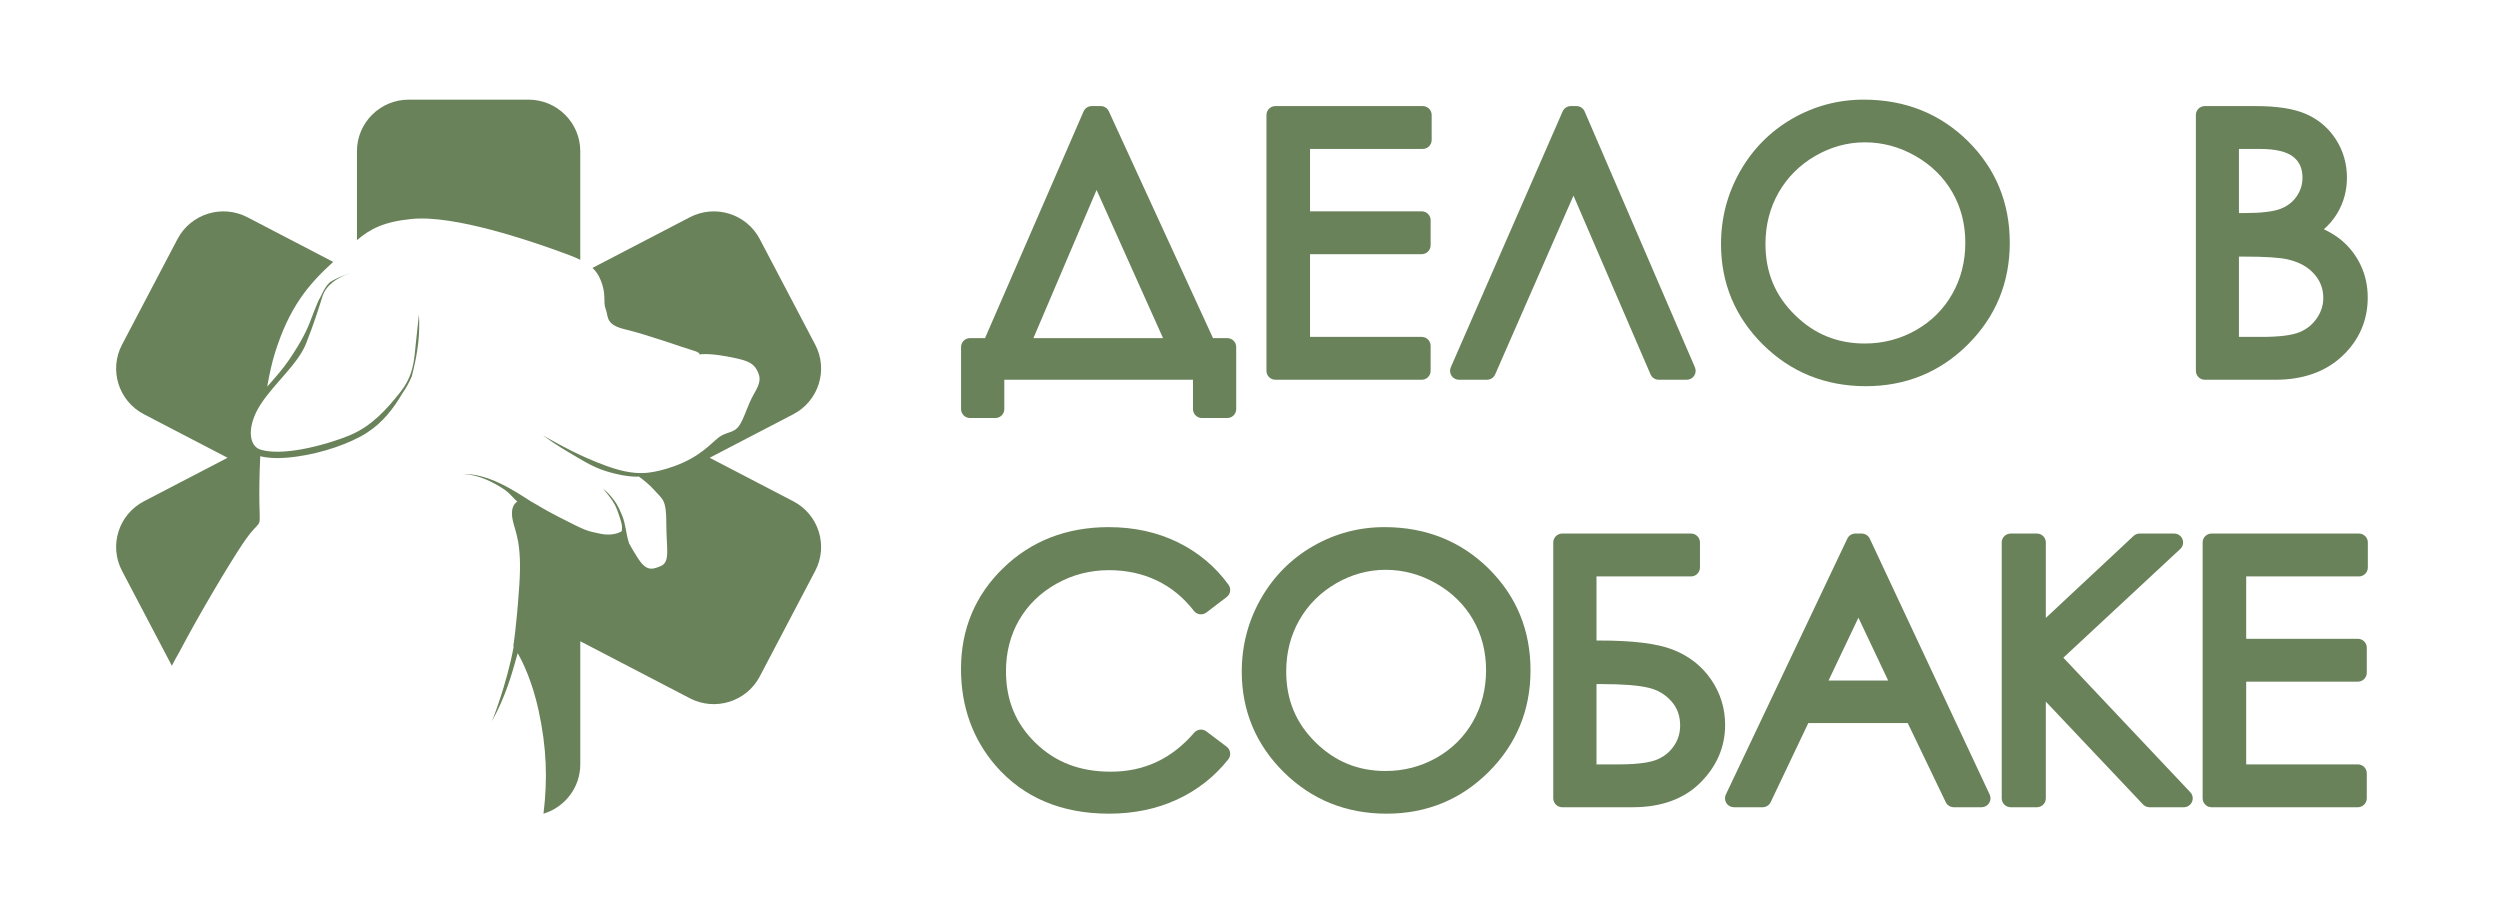 <svg width="202" height="73" viewBox="0 0 202 73" fill="none" xmlns="http://www.w3.org/2000/svg">
<mask id="mask0_189_3489" style="mask-type:luminance" maskUnits="userSpaceOnUse" x="0" y="0" width="203" height="73">
<path d="M0 7.62939e-06H202.001V73H0V7.62939e-06Z" fill="white"/>
</mask>
<g mask="url(#mask0_189_3489)">
<path d="M46.886 20.992V12.217C46.886 9.916 45.012 8.051 42.7 8.051H33.028C30.716 8.051 28.842 9.916 28.842 12.217V19.401C29.918 18.493 31.008 17.913 33.278 17.691C36.72 17.353 42.83 19.476 44.867 20.2C45.689 20.493 46.351 20.73 46.886 20.992Z" fill="#69825A"/>
<path d="M64.099 40.503L57.34 36.987L64.099 33.471C66.147 32.405 66.94 29.888 65.869 27.848L61.388 19.316C60.317 17.277 57.788 16.488 55.74 17.554L47.874 21.646C48.139 21.897 48.346 22.192 48.504 22.565C49.038 23.82 48.698 24.351 48.941 24.979C49.183 25.606 48.892 26.234 50.541 26.62C52.19 27.006 55.293 28.116 55.972 28.309C56.651 28.502 56.505 28.647 56.505 28.647C56.505 28.647 57.087 28.502 58.688 28.792C60.288 29.081 60.821 29.274 61.16 29.902C61.5 30.529 61.452 30.915 60.918 31.832C60.385 32.749 60.094 33.956 59.657 34.487C59.221 35.018 58.688 34.873 58.057 35.356C57.427 35.838 56.602 36.9 54.469 37.672C53.59 37.99 52.88 38.135 52.343 38.197C51.517 38.279 50.523 38.205 48.971 37.636C46.698 36.804 45.08 35.844 44.607 35.591C44.134 35.337 43.88 35.175 43.88 35.175C43.88 35.175 43.921 35.206 43.994 35.261L43.97 35.247C43.97 35.247 44.058 35.312 44.204 35.415C44.478 35.614 44.896 35.906 45.334 36.173C45.518 36.289 45.709 36.405 45.898 36.514C46.843 37.057 47.789 37.709 48.971 38.071C50.153 38.432 50.735 38.469 51.135 38.505C51.315 38.521 51.484 38.516 51.616 38.504C51.973 38.761 52.477 39.157 52.869 39.603C53.547 40.375 53.838 40.327 53.838 42.306C53.838 44.285 54.178 45.395 53.402 45.733C52.626 46.071 52.19 46.119 51.511 45.057C51.258 44.662 51.026 44.261 50.834 43.913C50.561 43.093 50.573 42.386 50.262 41.636C49.917 40.804 49.771 40.605 49.407 40.152C49.131 39.808 48.812 39.548 48.676 39.443C48.748 39.51 48.892 39.665 49.171 40.025C49.662 40.659 49.807 40.985 50.008 41.6C50.208 42.215 50.299 42.451 50.244 42.849C50.24 42.874 50.238 42.9 50.236 42.926C50.051 43.037 49.457 43.324 48.504 43.126C47.34 42.885 47.34 42.885 45.158 41.775C43.953 41.162 43.325 40.74 42.906 40.518C41.586 39.671 39.424 38.211 37.318 38.304C37.552 38.301 38.488 38.33 39.697 38.939C41.097 39.645 41.206 39.971 41.661 40.406C41.706 40.449 41.752 40.487 41.797 40.524C41.427 40.776 41.269 41.24 41.425 42.016C41.619 42.982 42.2 43.802 41.958 47.325C41.715 50.849 41.473 52.2 41.473 52.2C41.473 52.2 41.484 52.216 41.506 52.247C40.935 55.35 39.752 58.27 39.752 58.27C40.845 56.279 41.332 54.579 41.83 52.773C42.266 53.541 43.008 55.079 43.51 57.365C44.18 60.416 44.248 63.019 43.914 65.745C45.634 65.228 46.887 63.638 46.887 61.757V51.814L55.74 56.42C57.788 57.486 60.317 56.697 61.388 54.658L65.869 46.126C66.94 44.087 66.147 41.569 64.099 40.503Z" fill="#69825A"/>
<path d="M35.955 20.992C35.987 21.003 36.02 21.014 36.05 21.025C35.999 21 35.969 20.985 35.969 20.985L35.955 20.992Z" fill="#69825A"/>
<path d="M48.676 39.443C48.621 39.392 48.607 39.392 48.607 39.392C48.607 39.392 48.633 39.41 48.676 39.443Z" fill="#69825A"/>
<path d="M37.318 38.304C37.281 38.305 37.26 38.306 37.26 38.306C37.279 38.305 37.298 38.305 37.318 38.304Z" fill="#69825A"/>
<path d="M33.605 27.681C33.46 29.129 33.423 30.324 32.332 31.7C31.241 33.075 30.041 34.414 28.332 35.139C27.379 35.542 25.829 36.046 24.309 36.313C23.101 36.526 21.912 36.59 21.058 36.333C20.072 36.037 19.931 34.414 21.058 32.677C22.185 30.939 24.077 29.419 24.731 27.754C25.386 26.089 25.713 25.039 26.041 23.989C26.368 22.939 27.35 22.469 27.823 22.252C27.961 22.188 28.129 22.121 28.31 22.047C27.826 22.223 27.287 22.44 26.913 22.65C26.822 22.701 26.735 22.754 26.652 22.809C26.372 23.063 26.228 23.327 26.004 23.772C25.902 23.974 25.838 24.102 25.792 24.204C25.804 24.144 25.81 24.11 25.81 24.11C25.81 24.11 25.471 24.882 25.131 25.799C24.792 26.716 24.355 27.585 23.386 29.033C22.864 29.811 22.189 30.561 21.593 31.239C21.759 30.254 21.966 29.32 22.222 28.502C23.367 24.846 24.887 23.011 26.922 21.161L19.99 17.554C17.941 16.488 15.412 17.277 14.341 19.316L9.86 27.848C8.789 29.888 9.582 32.405 11.63 33.471L18.389 36.987L11.63 40.503C9.582 41.569 8.789 44.087 9.86 46.126L13.888 53.796C14.076 53.418 14.277 53.045 14.491 52.68C16.162 49.506 18.551 45.518 19.603 43.947C21.155 41.63 21.009 43.078 20.961 40.713C20.943 39.84 20.952 38.453 21.028 36.864C21.751 37.04 22.678 37.069 23.919 36.9C26.053 36.611 28.283 35.838 29.641 34.969C30.913 34.156 31.802 33.003 32.507 31.79C32.789 31.392 33.042 30.95 33.278 30.396C33.324 30.213 33.368 30.029 33.411 29.845C33.731 28.479 33.953 27.079 33.85 25.404C33.79 25.98 33.72 26.537 33.605 27.681Z" fill="#69825A"/>
<path d="M83.501 27.32L88.603 15.348L93.974 27.32H83.501ZM99.162 27.32H98.01L89.593 8.991C89.476 8.735 89.219 8.571 88.936 8.571H88.216C87.927 8.571 87.667 8.741 87.552 9.005L79.59 27.32H78.377C77.978 27.32 77.654 27.642 77.654 28.039V33.057C77.654 33.454 77.978 33.776 78.377 33.776H80.425C80.824 33.776 81.148 33.454 81.148 33.057V30.684H96.392V33.057C96.392 33.454 96.716 33.776 97.115 33.776H99.162C99.562 33.776 99.885 33.454 99.885 33.057V28.039C99.885 27.642 99.562 27.32 99.162 27.32Z" fill="#69825A"/>
<path d="M103.053 30.684H114.872C115.271 30.684 115.595 30.362 115.595 29.965V27.941C115.595 27.544 115.271 27.221 114.872 27.221H105.851V20.537H114.872C115.271 20.537 115.595 20.215 115.595 19.817V17.794C115.595 17.396 115.271 17.074 114.872 17.074H105.851V12.034H114.956C115.356 12.034 115.679 11.712 115.679 11.314V9.29C115.679 8.893 115.356 8.571 114.956 8.571H103.053C102.654 8.571 102.33 8.893 102.33 9.29V29.965C102.33 30.362 102.654 30.684 103.053 30.684Z" fill="#69825A"/>
<path d="M117.887 30.684H120.146C120.434 30.684 120.694 30.515 120.809 30.252L127.137 15.805L133.362 30.248C133.476 30.513 133.737 30.684 134.026 30.684H136.286C136.529 30.684 136.756 30.563 136.889 30.361C137.023 30.159 137.046 29.904 136.95 29.681L128.04 9.007C127.926 8.742 127.665 8.571 127.376 8.571H126.924C126.636 8.571 126.376 8.741 126.261 9.003L117.224 29.678C117.127 29.9 117.149 30.156 117.282 30.359C117.416 30.562 117.643 30.684 117.887 30.684Z" fill="#69825A"/>
<path d="M142.65 19.712C142.65 18.186 143.008 16.787 143.715 15.553C144.42 14.321 145.416 13.327 146.675 12.598C147.933 11.869 149.281 11.5 150.682 11.5C152.111 11.5 153.484 11.87 154.762 12.6C156.039 13.33 157.042 14.312 157.742 15.521C158.443 16.731 158.798 18.108 158.798 19.614C158.798 21.13 158.442 22.526 157.739 23.76C157.039 24.99 156.05 25.973 154.8 26.682C153.545 27.394 152.159 27.756 150.682 27.756C148.445 27.756 146.588 26.994 145.003 25.426C143.42 23.86 142.65 21.991 142.65 19.712ZM150.759 31.204C153.986 31.204 156.761 30.07 159.007 27.831C161.252 25.593 162.39 22.831 162.39 19.621C162.39 16.382 161.249 13.614 158.997 11.393C156.747 9.175 153.918 8.051 150.59 8.051C148.53 8.051 146.587 8.568 144.816 9.588C143.044 10.609 141.625 12.04 140.6 13.841C139.576 15.638 139.058 17.616 139.058 19.719C139.058 22.883 140.199 25.618 142.45 27.847C144.699 30.075 147.495 31.204 150.759 31.204Z" fill="#69825A"/>
<path d="M180.906 20.734H181.358C183.047 20.734 184.233 20.812 184.882 20.967C185.797 21.186 186.488 21.572 186.995 22.147C187.483 22.701 187.721 23.332 187.721 24.076C187.721 24.665 187.551 25.199 187.202 25.709C186.85 26.224 186.397 26.592 185.816 26.835C185.201 27.091 184.172 27.221 182.757 27.221H180.906V20.734ZM185.572 15.862C185.257 16.321 184.837 16.649 184.29 16.864C183.699 17.097 182.717 17.215 181.372 17.215H180.906V12.034H182.589C183.864 12.034 184.78 12.251 185.309 12.68C185.801 13.079 186.04 13.625 186.04 14.35C186.04 14.909 185.887 15.404 185.572 15.862ZM183.854 30.684C186.088 30.684 187.906 30.039 189.258 28.766C190.622 27.482 191.313 25.89 191.313 24.034C191.313 23.117 191.127 22.253 190.76 21.462C190.393 20.672 189.873 19.988 189.214 19.43C188.819 19.097 188.341 18.797 187.767 18.524C188.204 18.143 188.569 17.709 188.857 17.226C189.372 16.363 189.633 15.395 189.633 14.35C189.633 13.233 189.336 12.2 188.751 11.28C188.162 10.356 187.349 9.661 186.335 9.215C185.347 8.782 184.009 8.571 182.245 8.571H178.15C177.751 8.571 177.427 8.893 177.427 9.29V29.965C177.427 30.362 177.751 30.684 178.15 30.684H183.854Z" fill="#69825A"/>
<path d="M85.363 47.164C86.659 46.437 88.088 46.069 89.611 46.069C91.011 46.069 92.309 46.35 93.471 46.904C94.628 47.457 95.635 48.282 96.465 49.357C96.709 49.672 97.162 49.731 97.479 49.49L99.117 48.239C99.427 48.002 99.492 47.563 99.263 47.247C98.2 45.78 96.818 44.624 95.154 43.81C93.499 43.002 91.624 42.592 89.583 42.592C86.193 42.592 83.327 43.703 81.065 45.895C78.798 48.091 77.649 50.835 77.649 54.049C77.649 57.09 78.596 59.725 80.466 61.885C82.698 64.447 85.775 65.745 89.611 65.745C91.619 65.745 93.468 65.361 95.106 64.603C96.751 63.841 98.144 62.747 99.245 61.352C99.365 61.2 99.418 61.007 99.394 60.816C99.369 60.624 99.268 60.451 99.114 60.334L97.476 59.097C97.171 58.868 96.74 58.913 96.49 59.202C94.66 61.322 92.451 62.352 89.738 62.352C87.266 62.352 85.281 61.592 83.67 60.027C82.064 58.467 81.283 56.572 81.283 54.231C81.283 52.7 81.642 51.306 82.351 50.087C83.058 48.872 84.072 47.888 85.363 47.164Z" fill="#69825A"/>
<path d="M120.074 54.154C120.074 55.671 119.718 57.066 119.015 58.301C118.316 59.53 117.327 60.514 116.076 61.223C114.821 61.935 113.435 62.296 111.958 62.296C109.722 62.296 107.864 61.534 106.279 59.967C104.696 58.4 103.926 56.531 103.926 54.253C103.926 52.727 104.284 51.328 104.991 50.094C105.696 48.862 106.692 47.868 107.951 47.139C109.209 46.41 110.557 46.041 111.958 46.041C113.388 46.041 114.761 46.411 116.039 47.141C117.316 47.87 118.318 48.853 119.018 50.062C119.719 51.272 120.074 52.649 120.074 54.154ZM111.866 42.592C109.806 42.592 107.863 43.109 106.092 44.129C104.32 45.15 102.901 46.581 101.876 48.382C100.853 50.179 100.334 52.157 100.334 54.26C100.334 57.424 101.475 60.158 103.726 62.388C105.976 64.615 108.771 65.745 112.036 65.745C115.263 65.745 118.037 64.61 120.283 62.372C122.528 60.133 123.666 57.371 123.666 54.161C123.666 50.922 122.525 48.154 120.273 45.934C118.023 43.716 115.194 42.592 111.866 42.592Z" fill="#69825A"/>
<path d="M135.755 58.617C135.755 59.234 135.591 59.775 135.252 60.271C134.91 60.772 134.462 61.133 133.883 61.375C133.461 61.552 132.589 61.762 130.83 61.762H128.997V55.274H129.432C131.109 55.274 132.378 55.374 133.203 55.571C133.948 55.748 134.551 56.105 135.048 56.663C135.524 57.197 135.755 57.836 135.755 58.617ZM138.254 54.9C137.5 53.804 136.457 52.992 135.152 52.486C133.884 51.994 131.953 51.755 129.249 51.755H128.997V46.575H136.634C137.033 46.575 137.357 46.252 137.357 45.855V43.831C137.357 43.434 137.033 43.111 136.634 43.111H126.227C125.828 43.111 125.504 43.434 125.504 43.831V64.505C125.504 64.903 125.828 65.225 126.227 65.225H131.931C134.24 65.225 136.08 64.553 137.401 63.227C138.721 61.904 139.39 60.338 139.39 58.574C139.39 57.233 139.008 55.997 138.254 54.9Z" fill="#69825A"/>
<path d="M152.564 54.988H147.745L150.16 49.909L152.564 54.988ZM151.079 43.527C150.96 43.273 150.705 43.112 150.424 43.112H149.916C149.636 43.112 149.381 43.272 149.262 43.524L139.448 64.198C139.342 64.421 139.359 64.682 139.491 64.891C139.624 65.099 139.854 65.225 140.102 65.225H142.418C142.697 65.225 142.951 65.065 143.071 64.814L146.111 58.423H154.146L157.216 64.816C157.336 65.066 157.59 65.225 157.868 65.225H160.11C160.357 65.225 160.587 65.1 160.72 64.892C160.853 64.685 160.87 64.424 160.766 64.201L151.079 43.527Z" fill="#69825A"/>
<path d="M166.719 53.141L176.165 44.357C176.382 44.155 176.453 43.842 176.344 43.567C176.235 43.292 175.969 43.111 175.672 43.111H172.883C172.699 43.111 172.522 43.181 172.388 43.307L165.303 49.927V43.831C165.303 43.434 164.979 43.111 164.58 43.111H162.462C162.063 43.111 161.739 43.434 161.739 43.831V64.505C161.739 64.903 162.063 65.225 162.462 65.225H164.58C164.979 65.225 165.303 64.903 165.303 64.505V56.69L173.157 64.999C173.294 65.143 173.484 65.225 173.684 65.225H176.448C176.737 65.225 176.998 65.055 177.112 64.791C177.226 64.528 177.173 64.222 176.976 64.013L166.719 53.141Z" fill="#69825A"/>
<path d="M190.598 46.575C190.997 46.575 191.321 46.252 191.321 45.855V43.831C191.321 43.434 190.997 43.111 190.598 43.111H178.695C178.295 43.111 177.972 43.434 177.972 43.831V64.505C177.972 64.903 178.295 65.225 178.695 65.225H190.513C190.913 65.225 191.236 64.903 191.236 64.505V62.482C191.236 62.084 190.913 61.762 190.513 61.762H181.493V55.078H190.513C190.913 55.078 191.236 54.755 191.236 54.358V52.334C191.236 51.937 190.913 51.614 190.513 51.614H181.493V46.575H190.598Z" fill="#69825A"/>
</g>
</svg>
